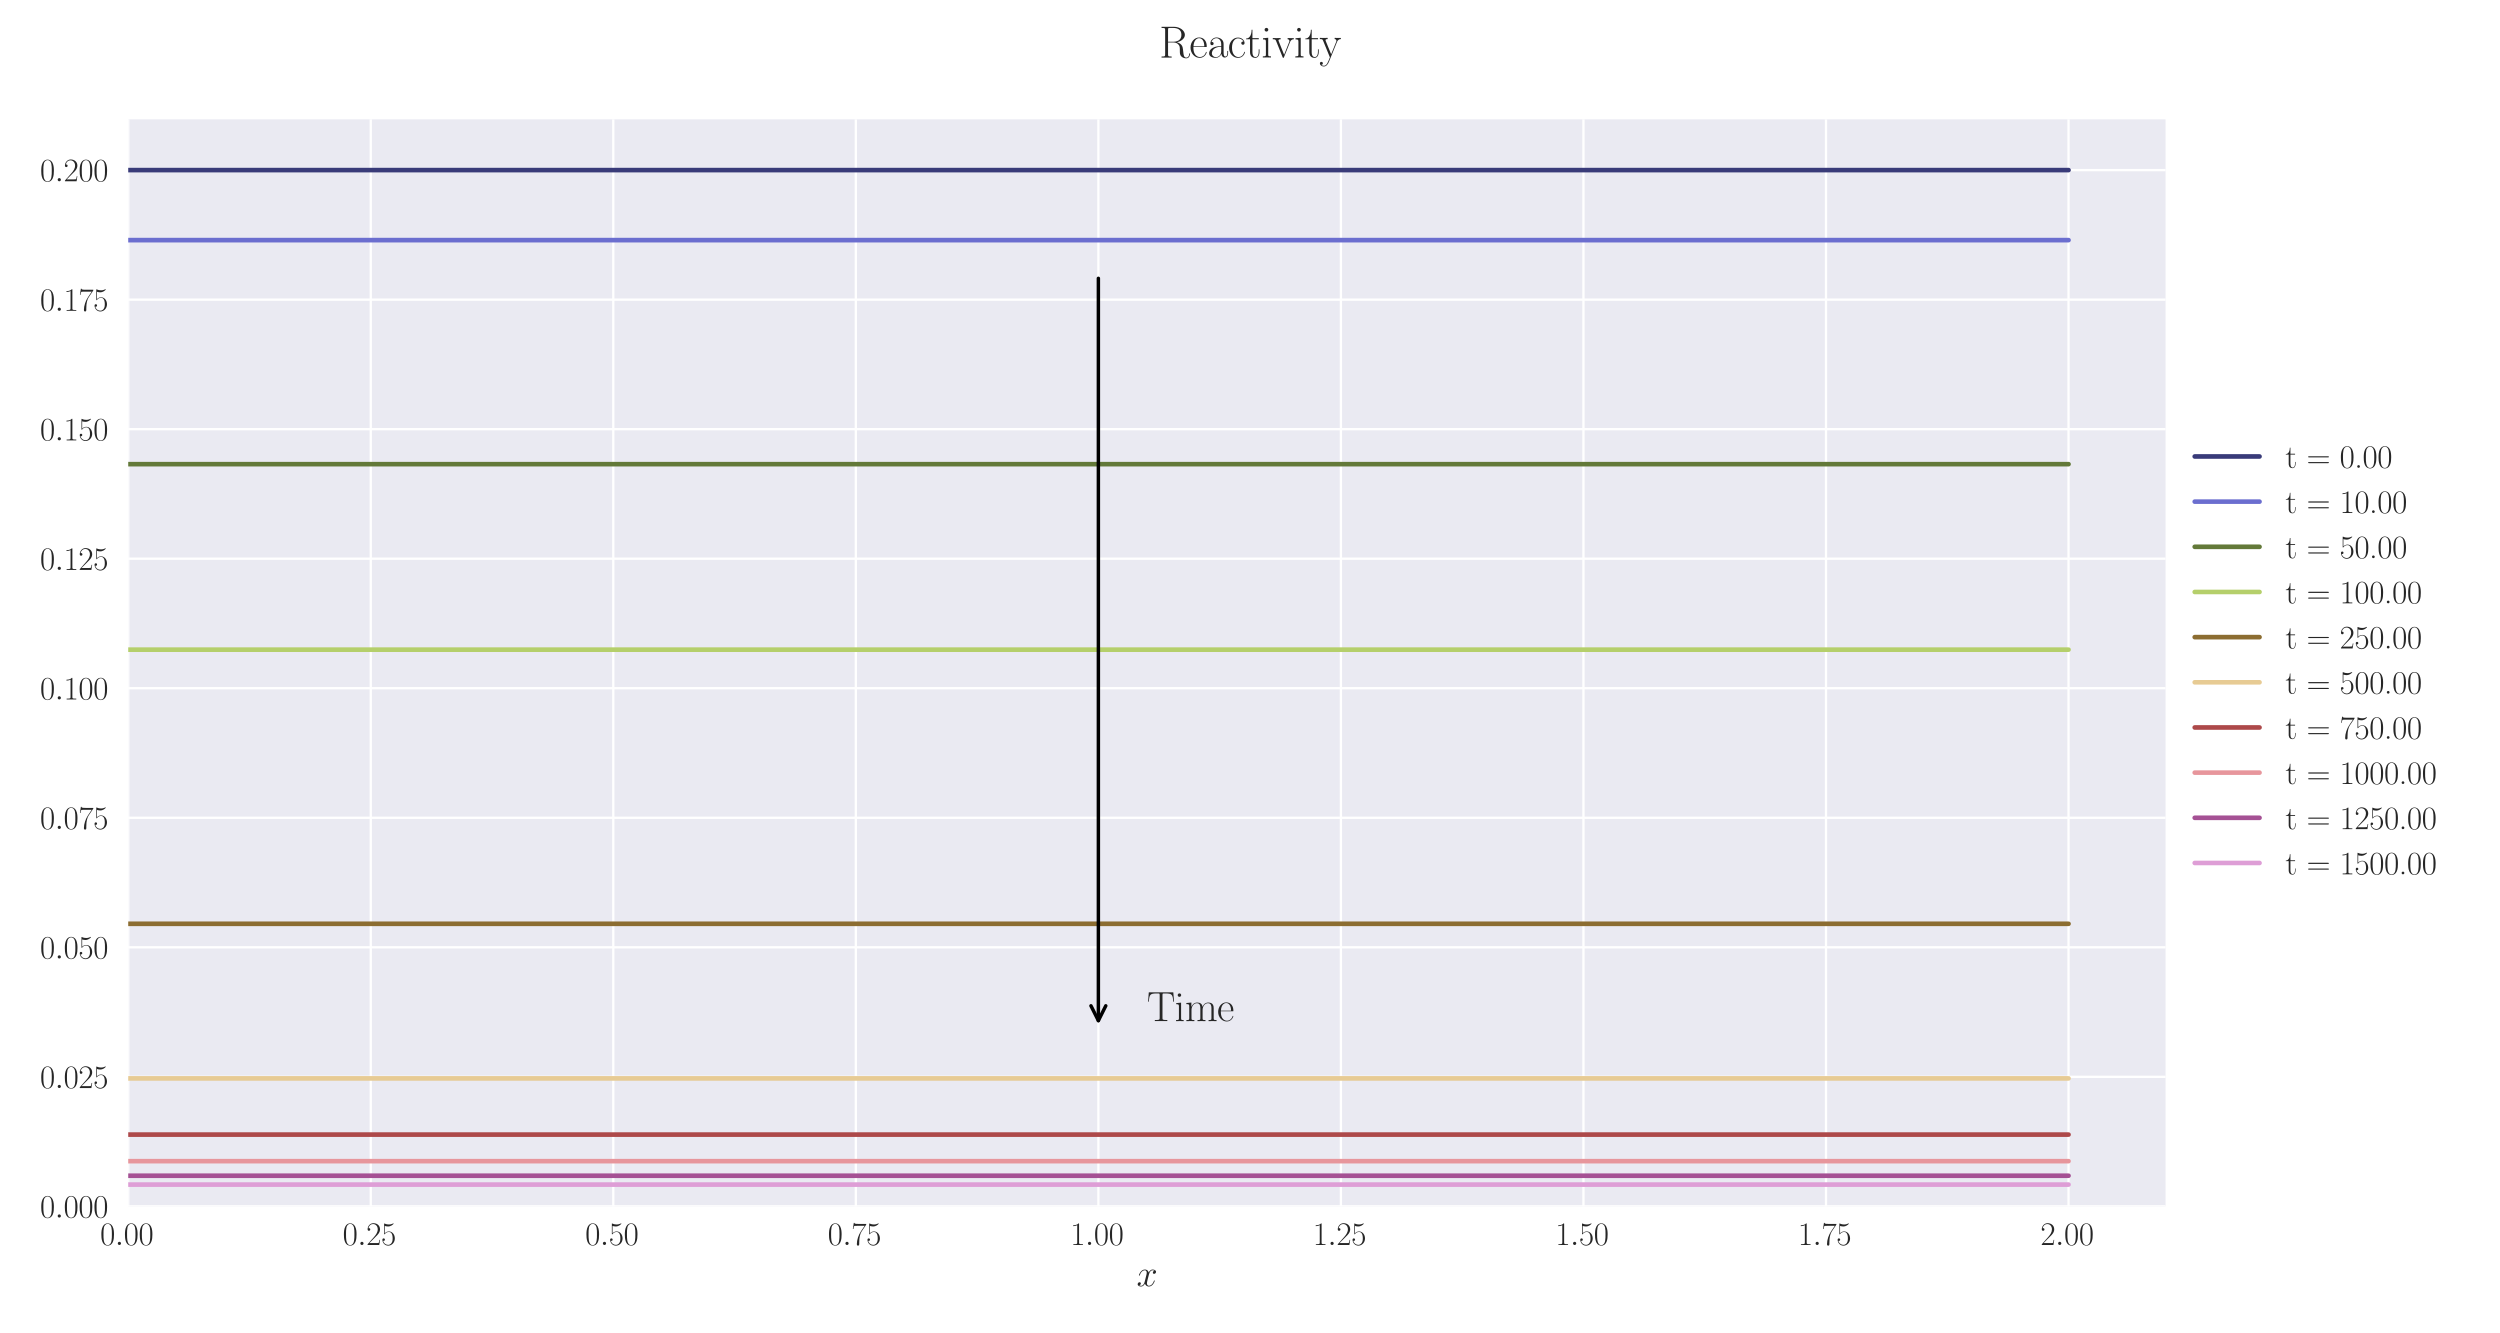 <?xml version="1.0" encoding="utf-8" standalone="no"?>
<!DOCTYPE svg PUBLIC "-//W3C//DTD SVG 1.1//EN"
  "http://www.w3.org/Graphics/SVG/1.1/DTD/svg11.dtd">
<svg xmlns:xlink="http://www.w3.org/1999/xlink" width="1080pt" height="576pt" viewBox="0 0 1080 576" xmlns="http://www.w3.org/2000/svg" version="1.1">
 <defs>
  <style type="text/css">*{stroke-linejoin: round; stroke-linecap: butt}</style>
 </defs>
 <g id="figure_1">
  <g id="patch_1">
   <path d="M 0 576 
L 1080 576 
L 1080 0 
L 0 0 
z
" style="fill: #ffffff"/>
  </g>
  <g id="axes_1">
   <g id="patch_2">
    <path d="M 55.388 521.153 
L 935.518 521.153 
L 935.518 51.564 
L 55.388 51.564 
z
" style="fill: #eaeaf2"/>
   </g>
   <g id="matplotlib.axis_1">
    <g id="xtick_1">
     <g id="line2d_1">
      <path d="M 55.388 521.153 
L 55.388 51.564 
" clip-path="url(#pa7e719f1d9)" style="fill: none; stroke: #ffffff; stroke-linecap: round"/>
     </g>
     <g id="line2d_2"/>
     <g id="text_1">
      <!-- $\mathdefault{0.00}$ -->
      <g style="fill: #262626" transform="translate(43.248 537.839) scale(0.14 -0.14)">
       <defs>
        <path id="CMR17-30" d="M 2688 2025 
C 2688 2416 2682 3080 2413 3591 
C 2176 4039 1798 4198 1466 4198 
C 1158 4198 768 4058 525 3597 
C 269 3118 243 2524 243 2025 
C 243 1661 250 1106 448 619 
C 723 -39 1216 -128 1466 -128 
C 1760 -128 2208 -7 2470 600 
C 2662 1042 2688 1559 2688 2025 
z
M 1466 -26 
C 1056 -26 813 325 723 812 
C 653 1188 653 1738 653 2096 
C 653 2588 653 2997 736 3387 
C 858 3929 1216 4096 1466 4096 
C 1728 4096 2067 3923 2189 3400 
C 2272 3036 2278 2607 2278 2096 
C 2278 1680 2278 1169 2202 792 
C 2067 95 1690 -26 1466 -26 
z
" transform="scale(0.016)"/>
        <path id="CMMI12-3a" d="M 1178 307 
C 1178 492 1024 619 870 619 
C 685 619 557 466 557 313 
C 557 128 710 0 864 0 
C 1050 0 1178 153 1178 307 
z
" transform="scale(0.016)"/>
       </defs>
       <use xlink:href="#CMR17-30" transform="scale(0.996)"/>
       <use xlink:href="#CMMI12-3a" transform="translate(45.69 0) scale(0.996)"/>
       <use xlink:href="#CMR17-30" transform="translate(72.788 0) scale(0.996)"/>
       <use xlink:href="#CMR17-30" transform="translate(118.478 0) scale(0.996)"/>
      </g>
     </g>
    </g>
    <g id="xtick_2">
     <g id="line2d_3">
      <path d="M 160.165 521.153 
L 160.165 51.564 
" clip-path="url(#pa7e719f1d9)" style="fill: none; stroke: #ffffff; stroke-linecap: round"/>
     </g>
     <g id="line2d_4"/>
     <g id="text_2">
      <!-- $\mathdefault{0.25}$ -->
      <g style="fill: #262626" transform="translate(148.025 537.839) scale(0.14 -0.14)">
       <defs>
        <path id="CMR17-32" d="M 2669 989 
L 2554 989 
C 2490 536 2438 459 2413 420 
C 2381 369 1920 369 1830 369 
L 602 369 
C 832 619 1280 1072 1824 1597 
C 2214 1967 2669 2402 2669 3035 
C 2669 3790 2067 4224 1395 4224 
C 691 4224 262 3604 262 3030 
C 262 2780 448 2748 525 2748 
C 589 2748 781 2787 781 3010 
C 781 3207 614 3264 525 3264 
C 486 3264 448 3258 422 3245 
C 544 3790 915 4058 1306 4058 
C 1862 4058 2227 3617 2227 3035 
C 2227 2479 1901 2000 1536 1584 
L 262 146 
L 262 0 
L 2515 0 
L 2669 989 
z
" transform="scale(0.016)"/>
        <path id="CMR17-35" d="M 730 3692 
C 794 3666 1056 3584 1325 3584 
C 1920 3584 2246 3911 2432 4100 
C 2432 4157 2432 4192 2394 4192 
C 2387 4192 2374 4192 2323 4163 
C 2099 4058 1837 3973 1517 3973 
C 1325 3973 1037 3999 723 4139 
C 653 4171 640 4171 634 4171 
C 602 4171 595 4164 595 4037 
L 595 2203 
C 595 2089 595 2057 659 2057 
C 691 2057 704 2070 736 2114 
C 941 2401 1222 2522 1542 2522 
C 1766 2522 2246 2382 2246 1289 
C 2246 1085 2246 715 2054 421 
C 1894 159 1645 25 1370 25 
C 947 25 518 320 403 814 
C 429 807 480 795 506 795 
C 589 795 749 840 749 1038 
C 749 1210 627 1280 506 1280 
C 358 1280 262 1190 262 1011 
C 262 454 704 -128 1382 -128 
C 2042 -128 2669 440 2669 1264 
C 2669 2030 2170 2624 1549 2624 
C 1222 2624 947 2503 730 2274 
L 730 3692 
z
" transform="scale(0.016)"/>
       </defs>
       <use xlink:href="#CMR17-30" transform="scale(0.996)"/>
       <use xlink:href="#CMMI12-3a" transform="translate(45.69 0) scale(0.996)"/>
       <use xlink:href="#CMR17-32" transform="translate(72.788 0) scale(0.996)"/>
       <use xlink:href="#CMR17-35" transform="translate(118.478 0) scale(0.996)"/>
      </g>
     </g>
    </g>
    <g id="xtick_3">
     <g id="line2d_5">
      <path d="M 264.942 521.153 
L 264.942 51.564 
" clip-path="url(#pa7e719f1d9)" style="fill: none; stroke: #ffffff; stroke-linecap: round"/>
     </g>
     <g id="line2d_6"/>
     <g id="text_3">
      <!-- $\mathdefault{0.50}$ -->
      <g style="fill: #262626" transform="translate(252.803 537.839) scale(0.14 -0.14)">
       <use xlink:href="#CMR17-30" transform="scale(0.996)"/>
       <use xlink:href="#CMMI12-3a" transform="translate(45.69 0) scale(0.996)"/>
       <use xlink:href="#CMR17-35" transform="translate(72.788 0) scale(0.996)"/>
       <use xlink:href="#CMR17-30" transform="translate(118.478 0) scale(0.996)"/>
      </g>
     </g>
    </g>
    <g id="xtick_4">
     <g id="line2d_7">
      <path d="M 369.72 521.153 
L 369.72 51.564 
" clip-path="url(#pa7e719f1d9)" style="fill: none; stroke: #ffffff; stroke-linecap: round"/>
     </g>
     <g id="line2d_8"/>
     <g id="text_4">
      <!-- $\mathdefault{0.75}$ -->
      <g style="fill: #262626" transform="translate(357.58 537.839) scale(0.14 -0.14)">
       <defs>
        <path id="CMR17-37" d="M 2886 3941 
L 2886 4081 
L 1382 4081 
C 634 4081 621 4165 595 4288 
L 480 4288 
L 294 3094 
L 410 3094 
C 429 3215 474 3540 550 3661 
C 589 3712 1062 3712 1171 3712 
L 2579 3712 
L 1869 2661 
C 1395 1954 1069 999 1069 165 
C 1069 89 1069 -128 1299 -128 
C 1530 -128 1530 89 1530 171 
L 1530 465 
C 1530 1508 1709 2196 2003 2636 
L 2886 3941 
z
" transform="scale(0.016)"/>
       </defs>
       <use xlink:href="#CMR17-30" transform="scale(0.996)"/>
       <use xlink:href="#CMMI12-3a" transform="translate(45.69 0) scale(0.996)"/>
       <use xlink:href="#CMR17-37" transform="translate(72.788 0) scale(0.996)"/>
       <use xlink:href="#CMR17-35" transform="translate(118.478 0) scale(0.996)"/>
      </g>
     </g>
    </g>
    <g id="xtick_5">
     <g id="line2d_9">
      <path d="M 474.497 521.153 
L 474.497 51.564 
" clip-path="url(#pa7e719f1d9)" style="fill: none; stroke: #ffffff; stroke-linecap: round"/>
     </g>
     <g id="line2d_10"/>
     <g id="text_5">
      <!-- $\mathdefault{1.00}$ -->
      <g style="fill: #262626" transform="translate(462.358 537.839) scale(0.14 -0.14)">
       <defs>
        <path id="CMR17-31" d="M 1702 4058 
C 1702 4192 1696 4192 1606 4192 
C 1357 3916 979 3827 621 3827 
C 602 3827 570 3827 563 3808 
C 557 3795 557 3782 557 3648 
C 755 3648 1088 3686 1344 3839 
L 1344 461 
C 1344 236 1331 160 781 160 
L 589 160 
L 589 0 
C 896 0 1216 0 1523 0 
C 1830 0 2150 0 2458 0 
L 2458 160 
L 2266 160 
C 1715 160 1702 230 1702 458 
L 1702 4058 
z
" transform="scale(0.016)"/>
       </defs>
       <use xlink:href="#CMR17-31" transform="scale(0.996)"/>
       <use xlink:href="#CMMI12-3a" transform="translate(45.69 0) scale(0.996)"/>
       <use xlink:href="#CMR17-30" transform="translate(72.788 0) scale(0.996)"/>
       <use xlink:href="#CMR17-30" transform="translate(118.478 0) scale(0.996)"/>
      </g>
     </g>
    </g>
    <g id="xtick_6">
     <g id="line2d_11">
      <path d="M 579.275 521.153 
L 579.275 51.564 
" clip-path="url(#pa7e719f1d9)" style="fill: none; stroke: #ffffff; stroke-linecap: round"/>
     </g>
     <g id="line2d_12"/>
     <g id="text_6">
      <!-- $\mathdefault{1.25}$ -->
      <g style="fill: #262626" transform="translate(567.135 537.839) scale(0.14 -0.14)">
       <use xlink:href="#CMR17-31" transform="scale(0.996)"/>
       <use xlink:href="#CMMI12-3a" transform="translate(45.69 0) scale(0.996)"/>
       <use xlink:href="#CMR17-32" transform="translate(72.788 0) scale(0.996)"/>
       <use xlink:href="#CMR17-35" transform="translate(118.478 0) scale(0.996)"/>
      </g>
     </g>
    </g>
    <g id="xtick_7">
     <g id="line2d_13">
      <path d="M 684.052 521.153 
L 684.052 51.564 
" clip-path="url(#pa7e719f1d9)" style="fill: none; stroke: #ffffff; stroke-linecap: round"/>
     </g>
     <g id="line2d_14"/>
     <g id="text_7">
      <!-- $\mathdefault{1.50}$ -->
      <g style="fill: #262626" transform="translate(671.912 537.839) scale(0.14 -0.14)">
       <use xlink:href="#CMR17-31" transform="scale(0.996)"/>
       <use xlink:href="#CMMI12-3a" transform="translate(45.69 0) scale(0.996)"/>
       <use xlink:href="#CMR17-35" transform="translate(72.788 0) scale(0.996)"/>
       <use xlink:href="#CMR17-30" transform="translate(118.478 0) scale(0.996)"/>
      </g>
     </g>
    </g>
    <g id="xtick_8">
     <g id="line2d_15">
      <path d="M 788.829 521.153 
L 788.829 51.564 
" clip-path="url(#pa7e719f1d9)" style="fill: none; stroke: #ffffff; stroke-linecap: round"/>
     </g>
     <g id="line2d_16"/>
     <g id="text_8">
      <!-- $\mathdefault{1.75}$ -->
      <g style="fill: #262626" transform="translate(776.69 537.839) scale(0.14 -0.14)">
       <use xlink:href="#CMR17-31" transform="scale(0.996)"/>
       <use xlink:href="#CMMI12-3a" transform="translate(45.69 0) scale(0.996)"/>
       <use xlink:href="#CMR17-37" transform="translate(72.788 0) scale(0.996)"/>
       <use xlink:href="#CMR17-35" transform="translate(118.478 0) scale(0.996)"/>
      </g>
     </g>
    </g>
    <g id="xtick_9">
     <g id="line2d_17">
      <path d="M 893.607 521.153 
L 893.607 51.564 
" clip-path="url(#pa7e719f1d9)" style="fill: none; stroke: #ffffff; stroke-linecap: round"/>
     </g>
     <g id="line2d_18"/>
     <g id="text_9">
      <!-- $\mathdefault{2.00}$ -->
      <g style="fill: #262626" transform="translate(881.467 537.839) scale(0.14 -0.14)">
       <use xlink:href="#CMR17-32" transform="scale(0.996)"/>
       <use xlink:href="#CMMI12-3a" transform="translate(45.69 0) scale(0.996)"/>
       <use xlink:href="#CMR17-30" transform="translate(72.788 0) scale(0.996)"/>
       <use xlink:href="#CMR17-30" transform="translate(118.478 0) scale(0.996)"/>
      </g>
     </g>
    </g>
    <g id="text_10">
     <!-- $x$ -->
     <g style="fill: #262626" transform="translate(491.018 555.621) scale(0.16 -0.16)">
      <defs>
       <path id="CMMI12-78" d="M 3034 2606 
C 2829 2567 2752 2414 2752 2293 
C 2752 2139 2874 2088 2963 2088 
C 3155 2088 3290 2254 3290 2427 
C 3290 2695 2982 2816 2714 2816 
C 2323 2816 2106 2433 2048 2312 
C 1901 2816 1504 2816 1389 2816 
C 736 2816 390 1980 390 1839 
C 390 1814 416 1782 461 1782 
C 512 1782 525 1820 538 1846 
C 755 2555 1184 2689 1370 2689 
C 1658 2689 1715 2420 1715 2267 
C 1715 2127 1677 1980 1600 1673 
L 1382 798 
C 1286 415 1101 64 762 64 
C 730 64 570 64 435 147 
C 666 192 717 383 717 460 
C 717 588 621 664 499 664 
C 346 664 179 530 179 326 
C 179 57 480 -64 755 -64 
C 1062 -64 1280 179 1414 441 
C 1517 64 1837 -64 2074 -64 
C 2726 -64 3072 773 3072 913 
C 3072 945 3046 971 3008 971 
C 2950 971 2944 939 2925 888 
C 2752 326 2381 64 2093 64 
C 1869 64 1747 230 1747 492 
C 1747 632 1773 734 1875 1156 
L 2099 2024 
C 2195 2408 2413 2689 2707 2689 
C 2720 2689 2899 2689 3034 2606 
z
" transform="scale(0.016)"/>
      </defs>
      <use xlink:href="#CMMI12-78" transform="scale(0.996)"/>
     </g>
    </g>
   </g>
   <g id="matplotlib.axis_2">
    <g id="ytick_1">
     <g id="line2d_19">
      <path d="M 55.388 521.153 
L 935.518 521.153 
" clip-path="url(#pa7e719f1d9)" style="fill: none; stroke: #ffffff; stroke-linecap: round"/>
     </g>
     <g id="line2d_20"/>
     <g id="text_11">
      <!-- $\mathdefault{0.000}$ -->
      <g style="fill: #262626" transform="translate(17.28 525.996) scale(0.14 -0.14)">
       <use xlink:href="#CMR17-30" transform="scale(0.996)"/>
       <use xlink:href="#CMMI12-3a" transform="translate(45.69 0) scale(0.996)"/>
       <use xlink:href="#CMR17-30" transform="translate(72.788 0) scale(0.996)"/>
       <use xlink:href="#CMR17-30" transform="translate(118.478 0) scale(0.996)"/>
       <use xlink:href="#CMR17-30" transform="translate(164.169 0) scale(0.996)"/>
      </g>
     </g>
    </g>
    <g id="ytick_2">
     <g id="line2d_21">
      <path d="M 55.388 465.194 
L 935.518 465.194 
" clip-path="url(#pa7e719f1d9)" style="fill: none; stroke: #ffffff; stroke-linecap: round"/>
     </g>
     <g id="line2d_22"/>
     <g id="text_12">
      <!-- $\mathdefault{0.025}$ -->
      <g style="fill: #262626" transform="translate(17.28 470.037) scale(0.14 -0.14)">
       <use xlink:href="#CMR17-30" transform="scale(0.996)"/>
       <use xlink:href="#CMMI12-3a" transform="translate(45.69 0) scale(0.996)"/>
       <use xlink:href="#CMR17-30" transform="translate(72.788 0) scale(0.996)"/>
       <use xlink:href="#CMR17-32" transform="translate(118.478 0) scale(0.996)"/>
       <use xlink:href="#CMR17-35" transform="translate(164.169 0) scale(0.996)"/>
      </g>
     </g>
    </g>
    <g id="ytick_3">
     <g id="line2d_23">
      <path d="M 55.388 409.234 
L 935.518 409.234 
" clip-path="url(#pa7e719f1d9)" style="fill: none; stroke: #ffffff; stroke-linecap: round"/>
     </g>
     <g id="line2d_24"/>
     <g id="text_13">
      <!-- $\mathdefault{0.050}$ -->
      <g style="fill: #262626" transform="translate(17.28 414.077) scale(0.14 -0.14)">
       <use xlink:href="#CMR17-30" transform="scale(0.996)"/>
       <use xlink:href="#CMMI12-3a" transform="translate(45.69 0) scale(0.996)"/>
       <use xlink:href="#CMR17-30" transform="translate(72.788 0) scale(0.996)"/>
       <use xlink:href="#CMR17-35" transform="translate(118.478 0) scale(0.996)"/>
       <use xlink:href="#CMR17-30" transform="translate(164.169 0) scale(0.996)"/>
      </g>
     </g>
    </g>
    <g id="ytick_4">
     <g id="line2d_25">
      <path d="M 55.388 353.275 
L 935.518 353.275 
" clip-path="url(#pa7e719f1d9)" style="fill: none; stroke: #ffffff; stroke-linecap: round"/>
     </g>
     <g id="line2d_26"/>
     <g id="text_14">
      <!-- $\mathdefault{0.075}$ -->
      <g style="fill: #262626" transform="translate(17.28 358.118) scale(0.14 -0.14)">
       <use xlink:href="#CMR17-30" transform="scale(0.996)"/>
       <use xlink:href="#CMMI12-3a" transform="translate(45.69 0) scale(0.996)"/>
       <use xlink:href="#CMR17-30" transform="translate(72.788 0) scale(0.996)"/>
       <use xlink:href="#CMR17-37" transform="translate(118.478 0) scale(0.996)"/>
       <use xlink:href="#CMR17-35" transform="translate(164.169 0) scale(0.996)"/>
      </g>
     </g>
    </g>
    <g id="ytick_5">
     <g id="line2d_27">
      <path d="M 55.388 297.315 
L 935.518 297.315 
" clip-path="url(#pa7e719f1d9)" style="fill: none; stroke: #ffffff; stroke-linecap: round"/>
     </g>
     <g id="line2d_28"/>
     <g id="text_15">
      <!-- $\mathdefault{0.100}$ -->
      <g style="fill: #262626" transform="translate(17.28 302.158) scale(0.14 -0.14)">
       <use xlink:href="#CMR17-30" transform="scale(0.996)"/>
       <use xlink:href="#CMMI12-3a" transform="translate(45.69 0) scale(0.996)"/>
       <use xlink:href="#CMR17-31" transform="translate(72.788 0) scale(0.996)"/>
       <use xlink:href="#CMR17-30" transform="translate(118.478 0) scale(0.996)"/>
       <use xlink:href="#CMR17-30" transform="translate(164.169 0) scale(0.996)"/>
      </g>
     </g>
    </g>
    <g id="ytick_6">
     <g id="line2d_29">
      <path d="M 55.388 241.356 
L 935.518 241.356 
" clip-path="url(#pa7e719f1d9)" style="fill: none; stroke: #ffffff; stroke-linecap: round"/>
     </g>
     <g id="line2d_30"/>
     <g id="text_16">
      <!-- $\mathdefault{0.125}$ -->
      <g style="fill: #262626" transform="translate(17.28 246.199) scale(0.14 -0.14)">
       <use xlink:href="#CMR17-30" transform="scale(0.996)"/>
       <use xlink:href="#CMMI12-3a" transform="translate(45.69 0) scale(0.996)"/>
       <use xlink:href="#CMR17-31" transform="translate(72.788 0) scale(0.996)"/>
       <use xlink:href="#CMR17-32" transform="translate(118.478 0) scale(0.996)"/>
       <use xlink:href="#CMR17-35" transform="translate(164.169 0) scale(0.996)"/>
      </g>
     </g>
    </g>
    <g id="ytick_7">
     <g id="line2d_31">
      <path d="M 55.388 185.396 
L 935.518 185.396 
" clip-path="url(#pa7e719f1d9)" style="fill: none; stroke: #ffffff; stroke-linecap: round"/>
     </g>
     <g id="line2d_32"/>
     <g id="text_17">
      <!-- $\mathdefault{0.150}$ -->
      <g style="fill: #262626" transform="translate(17.28 190.239) scale(0.14 -0.14)">
       <use xlink:href="#CMR17-30" transform="scale(0.996)"/>
       <use xlink:href="#CMMI12-3a" transform="translate(45.69 0) scale(0.996)"/>
       <use xlink:href="#CMR17-31" transform="translate(72.788 0) scale(0.996)"/>
       <use xlink:href="#CMR17-35" transform="translate(118.478 0) scale(0.996)"/>
       <use xlink:href="#CMR17-30" transform="translate(164.169 0) scale(0.996)"/>
      </g>
     </g>
    </g>
    <g id="ytick_8">
     <g id="line2d_33">
      <path d="M 55.388 129.437 
L 935.518 129.437 
" clip-path="url(#pa7e719f1d9)" style="fill: none; stroke: #ffffff; stroke-linecap: round"/>
     </g>
     <g id="line2d_34"/>
     <g id="text_18">
      <!-- $\mathdefault{0.175}$ -->
      <g style="fill: #262626" transform="translate(17.28 134.28) scale(0.14 -0.14)">
       <use xlink:href="#CMR17-30" transform="scale(0.996)"/>
       <use xlink:href="#CMMI12-3a" transform="translate(45.69 0) scale(0.996)"/>
       <use xlink:href="#CMR17-31" transform="translate(72.788 0) scale(0.996)"/>
       <use xlink:href="#CMR17-37" transform="translate(118.478 0) scale(0.996)"/>
       <use xlink:href="#CMR17-35" transform="translate(164.169 0) scale(0.996)"/>
      </g>
     </g>
    </g>
    <g id="ytick_9">
     <g id="line2d_35">
      <path d="M 55.388 73.477 
L 935.518 73.477 
" clip-path="url(#pa7e719f1d9)" style="fill: none; stroke: #ffffff; stroke-linecap: round"/>
     </g>
     <g id="line2d_36"/>
     <g id="text_19">
      <!-- $\mathdefault{0.200}$ -->
      <g style="fill: #262626" transform="translate(17.28 78.32) scale(0.14 -0.14)">
       <use xlink:href="#CMR17-30" transform="scale(0.996)"/>
       <use xlink:href="#CMMI12-3a" transform="translate(45.69 0) scale(0.996)"/>
       <use xlink:href="#CMR17-32" transform="translate(72.788 0) scale(0.996)"/>
       <use xlink:href="#CMR17-30" transform="translate(118.478 0) scale(0.996)"/>
       <use xlink:href="#CMR17-30" transform="translate(164.169 0) scale(0.996)"/>
      </g>
     </g>
    </g>
   </g>
   <g id="line2d_37">
    <path d="M 55.388 73.477 
L 63.77 73.477 
L 72.152 73.477 
L 80.534 73.477 
L 88.916 73.477 
L 97.299 73.477 
L 105.681 73.477 
L 114.063 73.477 
L 122.445 73.477 
L 130.827 73.477 
L 139.209 73.477 
L 147.592 73.477 
L 155.974 73.477 
L 164.356 73.477 
L 172.738 73.477 
L 181.12 73.477 
L 189.503 73.477 
L 197.885 73.477 
L 206.267 73.477 
L 214.649 73.477 
L 223.031 73.477 
L 231.414 73.477 
L 239.796 73.477 
L 248.178 73.477 
L 256.56 73.477 
L 264.942 73.477 
L 273.325 73.477 
L 281.707 73.477 
L 290.089 73.477 
L 298.471 73.477 
L 306.853 73.477 
L 315.235 73.477 
L 323.618 73.477 
L 332 73.477 
L 340.382 73.477 
L 348.764 73.477 
L 357.146 73.477 
L 365.529 73.477 
L 373.911 73.477 
L 382.293 73.477 
L 390.675 73.477 
L 399.057 73.477 
L 407.44 73.477 
L 415.822 73.477 
L 424.204 73.477 
L 432.586 73.477 
L 440.968 73.477 
L 449.351 73.477 
L 457.733 73.477 
L 466.115 73.477 
L 474.497 73.477 
L 482.879 73.477 
L 491.262 73.477 
L 499.644 73.477 
L 508.026 73.477 
L 516.408 73.477 
L 524.79 73.477 
L 533.172 73.477 
L 541.555 73.477 
L 549.937 73.477 
L 558.319 73.477 
L 566.701 73.477 
L 575.083 73.477 
L 583.466 73.477 
L 591.848 73.477 
L 600.23 73.477 
L 608.612 73.477 
L 616.994 73.477 
L 625.377 73.477 
L 633.759 73.477 
L 642.141 73.477 
L 650.523 73.477 
L 658.905 73.477 
L 667.288 73.477 
L 675.67 73.477 
L 684.052 73.477 
L 692.434 73.477 
L 700.816 73.477 
L 709.198 73.477 
L 717.581 73.477 
L 725.963 73.477 
L 734.345 73.477 
L 742.727 73.477 
L 751.109 73.477 
L 759.492 73.477 
L 767.874 73.477 
L 776.256 73.477 
L 784.638 73.477 
L 793.02 73.477 
L 801.403 73.477 
L 809.785 73.477 
L 818.167 73.477 
L 826.549 73.477 
L 834.931 73.477 
L 843.314 73.477 
L 851.696 73.477 
L 860.078 73.477 
L 868.46 73.477 
L 876.842 73.477 
L 885.225 73.477 
L 893.607 73.477 
" clip-path="url(#pa7e719f1d9)" style="fill: none; stroke: #393b79; stroke-width: 2; stroke-linecap: round"/>
   </g>
   <g id="line2d_38">
    <path d="M 55.388 103.731 
L 63.77 103.731 
L 72.152 103.731 
L 80.534 103.731 
L 88.916 103.731 
L 97.299 103.731 
L 105.681 103.731 
L 114.063 103.731 
L 122.445 103.731 
L 130.827 103.731 
L 139.209 103.731 
L 147.592 103.731 
L 155.974 103.731 
L 164.356 103.731 
L 172.738 103.731 
L 181.12 103.731 
L 189.503 103.731 
L 197.885 103.731 
L 206.267 103.731 
L 214.649 103.731 
L 223.031 103.731 
L 231.414 103.731 
L 239.796 103.731 
L 248.178 103.731 
L 256.56 103.731 
L 264.942 103.731 
L 273.325 103.731 
L 281.707 103.731 
L 290.089 103.731 
L 298.471 103.731 
L 306.853 103.731 
L 315.235 103.731 
L 323.618 103.731 
L 332 103.731 
L 340.382 103.731 
L 348.764 103.731 
L 357.146 103.731 
L 365.529 103.731 
L 373.911 103.731 
L 382.293 103.731 
L 390.675 103.731 
L 399.057 103.731 
L 407.44 103.731 
L 415.822 103.731 
L 424.204 103.731 
L 432.586 103.731 
L 440.968 103.731 
L 449.351 103.731 
L 457.733 103.731 
L 466.115 103.731 
L 474.497 103.731 
L 482.879 103.731 
L 491.262 103.731 
L 499.644 103.731 
L 508.026 103.731 
L 516.408 103.731 
L 524.79 103.731 
L 533.172 103.731 
L 541.555 103.731 
L 549.937 103.731 
L 558.319 103.731 
L 566.701 103.731 
L 575.083 103.731 
L 583.466 103.731 
L 591.848 103.731 
L 600.23 103.731 
L 608.612 103.731 
L 616.994 103.731 
L 625.377 103.731 
L 633.759 103.731 
L 642.141 103.731 
L 650.523 103.731 
L 658.905 103.731 
L 667.288 103.731 
L 675.67 103.731 
L 684.052 103.731 
L 692.434 103.731 
L 700.816 103.731 
L 709.198 103.731 
L 717.581 103.731 
L 725.963 103.731 
L 734.345 103.731 
L 742.727 103.731 
L 751.109 103.731 
L 759.492 103.731 
L 767.874 103.731 
L 776.256 103.731 
L 784.638 103.731 
L 793.02 103.731 
L 801.403 103.731 
L 809.785 103.731 
L 818.167 103.731 
L 826.549 103.731 
L 834.931 103.731 
L 843.314 103.731 
L 851.696 103.731 
L 860.078 103.731 
L 868.46 103.731 
L 876.842 103.731 
L 885.225 103.731 
L 893.607 103.731 
" clip-path="url(#pa7e719f1d9)" style="fill: none; stroke: #6b6ecf; stroke-width: 2; stroke-linecap: round"/>
   </g>
   <g id="line2d_39">
    <path d="M 55.388 200.515 
L 63.77 200.515 
L 72.152 200.515 
L 80.534 200.515 
L 88.916 200.515 
L 97.299 200.515 
L 105.681 200.515 
L 114.063 200.515 
L 122.445 200.515 
L 130.827 200.515 
L 139.209 200.515 
L 147.592 200.515 
L 155.974 200.515 
L 164.356 200.515 
L 172.738 200.515 
L 181.12 200.515 
L 189.503 200.515 
L 197.885 200.515 
L 206.267 200.515 
L 214.649 200.515 
L 223.031 200.515 
L 231.414 200.515 
L 239.796 200.515 
L 248.178 200.515 
L 256.56 200.515 
L 264.942 200.515 
L 273.325 200.515 
L 281.707 200.515 
L 290.089 200.515 
L 298.471 200.515 
L 306.853 200.515 
L 315.235 200.515 
L 323.618 200.515 
L 332 200.515 
L 340.382 200.515 
L 348.764 200.515 
L 357.146 200.515 
L 365.529 200.515 
L 373.911 200.515 
L 382.293 200.515 
L 390.675 200.515 
L 399.057 200.515 
L 407.44 200.515 
L 415.822 200.515 
L 424.204 200.515 
L 432.586 200.515 
L 440.968 200.515 
L 449.351 200.515 
L 457.733 200.515 
L 466.115 200.515 
L 474.497 200.515 
L 482.879 200.515 
L 491.262 200.515 
L 499.644 200.515 
L 508.026 200.515 
L 516.408 200.515 
L 524.79 200.515 
L 533.172 200.515 
L 541.555 200.515 
L 549.937 200.515 
L 558.319 200.515 
L 566.701 200.515 
L 575.083 200.515 
L 583.466 200.515 
L 591.848 200.515 
L 600.23 200.515 
L 608.612 200.515 
L 616.994 200.515 
L 625.377 200.515 
L 633.759 200.515 
L 642.141 200.515 
L 650.523 200.515 
L 658.905 200.515 
L 667.288 200.515 
L 675.67 200.515 
L 684.052 200.515 
L 692.434 200.515 
L 700.816 200.515 
L 709.198 200.515 
L 717.581 200.515 
L 725.963 200.515 
L 734.345 200.515 
L 742.727 200.515 
L 751.109 200.515 
L 759.492 200.515 
L 767.874 200.515 
L 776.256 200.515 
L 784.638 200.515 
L 793.02 200.515 
L 801.403 200.515 
L 809.785 200.515 
L 818.167 200.515 
L 826.549 200.515 
L 834.931 200.515 
L 843.314 200.515 
L 851.696 200.515 
L 860.078 200.515 
L 868.46 200.515 
L 876.842 200.515 
L 885.225 200.515 
L 893.607 200.515 
" clip-path="url(#pa7e719f1d9)" style="fill: none; stroke: #637939; stroke-width: 2; stroke-linecap: round"/>
   </g>
   <g id="line2d_40">
    <path d="M 55.388 280.655 
L 63.77 280.655 
L 72.152 280.655 
L 80.534 280.655 
L 88.916 280.655 
L 97.299 280.655 
L 105.681 280.655 
L 114.063 280.655 
L 122.445 280.655 
L 130.827 280.655 
L 139.209 280.655 
L 147.592 280.655 
L 155.974 280.655 
L 164.356 280.655 
L 172.738 280.655 
L 181.12 280.655 
L 189.503 280.655 
L 197.885 280.655 
L 206.267 280.655 
L 214.649 280.655 
L 223.031 280.655 
L 231.414 280.655 
L 239.796 280.655 
L 248.178 280.655 
L 256.56 280.655 
L 264.942 280.655 
L 273.325 280.655 
L 281.707 280.655 
L 290.089 280.655 
L 298.471 280.655 
L 306.853 280.655 
L 315.235 280.655 
L 323.618 280.655 
L 332 280.655 
L 340.382 280.655 
L 348.764 280.655 
L 357.146 280.655 
L 365.529 280.655 
L 373.911 280.655 
L 382.293 280.655 
L 390.675 280.655 
L 399.057 280.655 
L 407.44 280.655 
L 415.822 280.655 
L 424.204 280.655 
L 432.586 280.655 
L 440.968 280.655 
L 449.351 280.655 
L 457.733 280.655 
L 466.115 280.655 
L 474.497 280.655 
L 482.879 280.655 
L 491.262 280.655 
L 499.644 280.655 
L 508.026 280.655 
L 516.408 280.655 
L 524.79 280.655 
L 533.172 280.655 
L 541.555 280.655 
L 549.937 280.655 
L 558.319 280.655 
L 566.701 280.655 
L 575.083 280.655 
L 583.466 280.655 
L 591.848 280.655 
L 600.23 280.655 
L 608.612 280.655 
L 616.994 280.655 
L 625.377 280.655 
L 633.759 280.655 
L 642.141 280.655 
L 650.523 280.655 
L 658.905 280.655 
L 667.288 280.655 
L 675.67 280.655 
L 684.052 280.655 
L 692.434 280.655 
L 700.816 280.655 
L 709.198 280.655 
L 717.581 280.655 
L 725.963 280.655 
L 734.345 280.655 
L 742.727 280.655 
L 751.109 280.655 
L 759.492 280.655 
L 767.874 280.655 
L 776.256 280.655 
L 784.638 280.655 
L 793.02 280.655 
L 801.403 280.655 
L 809.785 280.655 
L 818.167 280.655 
L 826.549 280.655 
L 834.931 280.655 
L 843.314 280.655 
L 851.696 280.655 
L 860.078 280.655 
L 868.46 280.655 
L 876.842 280.655 
L 885.225 280.655 
L 893.607 280.655 
" clip-path="url(#pa7e719f1d9)" style="fill: none; stroke: #b5cf6b; stroke-width: 2; stroke-linecap: round"/>
   </g>
   <g id="line2d_41">
    <path d="M 55.388 399.08 
L 63.77 399.08 
L 72.152 399.08 
L 80.534 399.08 
L 88.916 399.08 
L 97.299 399.08 
L 105.681 399.08 
L 114.063 399.08 
L 122.445 399.08 
L 130.827 399.08 
L 139.209 399.08 
L 147.592 399.08 
L 155.974 399.08 
L 164.356 399.08 
L 172.738 399.08 
L 181.12 399.08 
L 189.503 399.08 
L 197.885 399.08 
L 206.267 399.08 
L 214.649 399.08 
L 223.031 399.08 
L 231.414 399.08 
L 239.796 399.08 
L 248.178 399.08 
L 256.56 399.08 
L 264.942 399.08 
L 273.325 399.08 
L 281.707 399.08 
L 290.089 399.08 
L 298.471 399.08 
L 306.853 399.08 
L 315.235 399.08 
L 323.618 399.08 
L 332 399.08 
L 340.382 399.08 
L 348.764 399.08 
L 357.146 399.08 
L 365.529 399.08 
L 373.911 399.08 
L 382.293 399.08 
L 390.675 399.08 
L 399.057 399.08 
L 407.44 399.08 
L 415.822 399.08 
L 424.204 399.08 
L 432.586 399.08 
L 440.968 399.08 
L 449.351 399.08 
L 457.733 399.08 
L 466.115 399.08 
L 474.497 399.08 
L 482.879 399.08 
L 491.262 399.08 
L 499.644 399.08 
L 508.026 399.08 
L 516.408 399.08 
L 524.79 399.08 
L 533.172 399.08 
L 541.555 399.08 
L 549.937 399.08 
L 558.319 399.08 
L 566.701 399.08 
L 575.083 399.08 
L 583.466 399.08 
L 591.848 399.08 
L 600.23 399.08 
L 608.612 399.08 
L 616.994 399.08 
L 625.377 399.08 
L 633.759 399.08 
L 642.141 399.08 
L 650.523 399.08 
L 658.905 399.08 
L 667.288 399.08 
L 675.67 399.08 
L 684.052 399.08 
L 692.434 399.08 
L 700.816 399.08 
L 709.198 399.08 
L 717.581 399.08 
L 725.963 399.08 
L 734.345 399.08 
L 742.727 399.08 
L 751.109 399.08 
L 759.492 399.08 
L 767.874 399.08 
L 776.256 399.08 
L 784.638 399.08 
L 793.02 399.08 
L 801.403 399.08 
L 809.785 399.08 
L 818.167 399.08 
L 826.549 399.08 
L 834.931 399.08 
L 843.314 399.08 
L 851.696 399.08 
L 860.078 399.08 
L 868.46 399.08 
L 876.842 399.08 
L 885.225 399.08 
L 893.607 399.08 
" clip-path="url(#pa7e719f1d9)" style="fill: none; stroke: #8c6d31; stroke-width: 2; stroke-linecap: round"/>
   </g>
   <g id="line2d_42">
    <path d="M 55.388 465.867 
L 63.77 465.867 
L 72.152 465.867 
L 80.534 465.867 
L 88.916 465.867 
L 97.299 465.867 
L 105.681 465.867 
L 114.063 465.867 
L 122.445 465.867 
L 130.827 465.867 
L 139.209 465.867 
L 147.592 465.867 
L 155.974 465.867 
L 164.356 465.867 
L 172.738 465.867 
L 181.12 465.867 
L 189.503 465.867 
L 197.885 465.867 
L 206.267 465.867 
L 214.649 465.867 
L 223.031 465.867 
L 231.414 465.867 
L 239.796 465.867 
L 248.178 465.867 
L 256.56 465.867 
L 264.942 465.867 
L 273.325 465.867 
L 281.707 465.867 
L 290.089 465.867 
L 298.471 465.867 
L 306.853 465.867 
L 315.235 465.867 
L 323.618 465.867 
L 332 465.867 
L 340.382 465.867 
L 348.764 465.867 
L 357.146 465.867 
L 365.529 465.867 
L 373.911 465.867 
L 382.293 465.867 
L 390.675 465.867 
L 399.057 465.867 
L 407.44 465.867 
L 415.822 465.867 
L 424.204 465.867 
L 432.586 465.867 
L 440.968 465.867 
L 449.351 465.867 
L 457.733 465.867 
L 466.115 465.867 
L 474.497 465.867 
L 482.879 465.867 
L 491.262 465.867 
L 499.644 465.867 
L 508.026 465.867 
L 516.408 465.867 
L 524.79 465.867 
L 533.172 465.867 
L 541.555 465.867 
L 549.937 465.867 
L 558.319 465.867 
L 566.701 465.867 
L 575.083 465.867 
L 583.466 465.867 
L 591.848 465.867 
L 600.23 465.867 
L 608.612 465.867 
L 616.994 465.867 
L 625.377 465.867 
L 633.759 465.867 
L 642.141 465.867 
L 650.523 465.867 
L 658.905 465.867 
L 667.288 465.867 
L 675.67 465.867 
L 684.052 465.867 
L 692.434 465.867 
L 700.816 465.867 
L 709.198 465.867 
L 717.581 465.867 
L 725.963 465.867 
L 734.345 465.867 
L 742.727 465.867 
L 751.109 465.867 
L 759.492 465.867 
L 767.874 465.867 
L 776.256 465.867 
L 784.638 465.867 
L 793.02 465.867 
L 801.403 465.867 
L 809.785 465.867 
L 818.167 465.867 
L 826.549 465.867 
L 834.931 465.867 
L 843.314 465.867 
L 851.696 465.867 
L 860.078 465.867 
L 868.46 465.867 
L 876.842 465.867 
L 885.225 465.867 
L 893.607 465.867 
" clip-path="url(#pa7e719f1d9)" style="fill: none; stroke: #e7cb94; stroke-width: 2; stroke-linecap: round"/>
   </g>
   <g id="line2d_43">
    <path d="M 55.388 490.15 
L 63.77 490.15 
L 72.152 490.15 
L 80.534 490.15 
L 88.916 490.15 
L 97.299 490.15 
L 105.681 490.15 
L 114.063 490.15 
L 122.445 490.15 
L 130.827 490.15 
L 139.209 490.15 
L 147.592 490.15 
L 155.974 490.15 
L 164.356 490.15 
L 172.738 490.15 
L 181.12 490.15 
L 189.503 490.15 
L 197.885 490.15 
L 206.267 490.15 
L 214.649 490.15 
L 223.031 490.15 
L 231.414 490.15 
L 239.796 490.15 
L 248.178 490.15 
L 256.56 490.15 
L 264.942 490.15 
L 273.325 490.15 
L 281.707 490.15 
L 290.089 490.15 
L 298.471 490.15 
L 306.853 490.15 
L 315.235 490.15 
L 323.618 490.15 
L 332 490.15 
L 340.382 490.15 
L 348.764 490.15 
L 357.146 490.15 
L 365.529 490.15 
L 373.911 490.15 
L 382.293 490.15 
L 390.675 490.15 
L 399.057 490.15 
L 407.44 490.15 
L 415.822 490.15 
L 424.204 490.15 
L 432.586 490.15 
L 440.968 490.15 
L 449.351 490.15 
L 457.733 490.15 
L 466.115 490.15 
L 474.497 490.15 
L 482.879 490.15 
L 491.262 490.15 
L 499.644 490.15 
L 508.026 490.15 
L 516.408 490.15 
L 524.79 490.15 
L 533.172 490.15 
L 541.555 490.15 
L 549.937 490.15 
L 558.319 490.15 
L 566.701 490.15 
L 575.083 490.15 
L 583.466 490.15 
L 591.848 490.15 
L 600.23 490.15 
L 608.612 490.15 
L 616.994 490.15 
L 625.377 490.15 
L 633.759 490.15 
L 642.141 490.15 
L 650.523 490.15 
L 658.905 490.15 
L 667.288 490.15 
L 675.67 490.15 
L 684.052 490.15 
L 692.434 490.15 
L 700.816 490.15 
L 709.198 490.15 
L 717.581 490.15 
L 725.963 490.15 
L 734.345 490.15 
L 742.727 490.15 
L 751.109 490.15 
L 759.492 490.15 
L 767.874 490.15 
L 776.256 490.15 
L 784.638 490.15 
L 793.02 490.15 
L 801.403 490.15 
L 809.785 490.15 
L 818.167 490.15 
L 826.549 490.15 
L 834.931 490.15 
L 843.314 490.15 
L 851.696 490.15 
L 860.078 490.15 
L 868.46 490.15 
L 876.842 490.15 
L 885.225 490.15 
L 893.607 490.15 
" clip-path="url(#pa7e719f1d9)" style="fill: none; stroke: #ad494a; stroke-width: 2; stroke-linecap: round"/>
   </g>
   <g id="line2d_44">
    <path d="M 55.388 501.618 
L 63.77 501.618 
L 72.152 501.618 
L 80.534 501.618 
L 88.916 501.618 
L 97.299 501.618 
L 105.681 501.618 
L 114.063 501.618 
L 122.445 501.618 
L 130.827 501.618 
L 139.209 501.618 
L 147.592 501.618 
L 155.974 501.618 
L 164.356 501.618 
L 172.738 501.618 
L 181.12 501.618 
L 189.503 501.618 
L 197.885 501.618 
L 206.267 501.618 
L 214.649 501.618 
L 223.031 501.618 
L 231.414 501.618 
L 239.796 501.618 
L 248.178 501.618 
L 256.56 501.618 
L 264.942 501.618 
L 273.325 501.618 
L 281.707 501.618 
L 290.089 501.618 
L 298.471 501.618 
L 306.853 501.618 
L 315.235 501.618 
L 323.618 501.618 
L 332 501.618 
L 340.382 501.618 
L 348.764 501.618 
L 357.146 501.618 
L 365.529 501.618 
L 373.911 501.618 
L 382.293 501.618 
L 390.675 501.618 
L 399.057 501.618 
L 407.44 501.618 
L 415.822 501.618 
L 424.204 501.618 
L 432.586 501.618 
L 440.968 501.618 
L 449.351 501.618 
L 457.733 501.618 
L 466.115 501.618 
L 474.497 501.618 
L 482.879 501.618 
L 491.262 501.618 
L 499.644 501.618 
L 508.026 501.618 
L 516.408 501.618 
L 524.79 501.618 
L 533.172 501.618 
L 541.555 501.618 
L 549.937 501.618 
L 558.319 501.618 
L 566.701 501.618 
L 575.083 501.618 
L 583.466 501.618 
L 591.848 501.618 
L 600.23 501.618 
L 608.612 501.618 
L 616.994 501.618 
L 625.377 501.618 
L 633.759 501.618 
L 642.141 501.618 
L 650.523 501.618 
L 658.905 501.618 
L 667.288 501.618 
L 675.67 501.618 
L 684.052 501.618 
L 692.434 501.618 
L 700.816 501.618 
L 709.198 501.618 
L 717.581 501.618 
L 725.963 501.618 
L 734.345 501.618 
L 742.727 501.618 
L 751.109 501.618 
L 759.492 501.618 
L 767.874 501.618 
L 776.256 501.618 
L 784.638 501.618 
L 793.02 501.618 
L 801.403 501.618 
L 809.785 501.618 
L 818.167 501.618 
L 826.549 501.618 
L 834.931 501.618 
L 843.314 501.618 
L 851.696 501.618 
L 860.078 501.618 
L 868.46 501.618 
L 876.842 501.618 
L 885.225 501.618 
L 893.607 501.618 
" clip-path="url(#pa7e719f1d9)" style="fill: none; stroke: #e7969c; stroke-width: 2; stroke-linecap: round"/>
   </g>
   <g id="line2d_45">
    <path d="M 55.388 507.918 
L 63.77 507.918 
L 72.152 507.918 
L 80.534 507.918 
L 88.916 507.918 
L 97.299 507.918 
L 105.681 507.918 
L 114.063 507.918 
L 122.445 507.918 
L 130.827 507.918 
L 139.209 507.918 
L 147.592 507.918 
L 155.974 507.918 
L 164.356 507.918 
L 172.738 507.918 
L 181.12 507.918 
L 189.503 507.918 
L 197.885 507.918 
L 206.267 507.918 
L 214.649 507.918 
L 223.031 507.918 
L 231.414 507.918 
L 239.796 507.918 
L 248.178 507.918 
L 256.56 507.918 
L 264.942 507.918 
L 273.325 507.918 
L 281.707 507.918 
L 290.089 507.918 
L 298.471 507.918 
L 306.853 507.918 
L 315.235 507.918 
L 323.618 507.918 
L 332 507.918 
L 340.382 507.918 
L 348.764 507.918 
L 357.146 507.918 
L 365.529 507.918 
L 373.911 507.918 
L 382.293 507.918 
L 390.675 507.918 
L 399.057 507.918 
L 407.44 507.918 
L 415.822 507.918 
L 424.204 507.918 
L 432.586 507.918 
L 440.968 507.918 
L 449.351 507.918 
L 457.733 507.918 
L 466.115 507.918 
L 474.497 507.918 
L 482.879 507.918 
L 491.262 507.918 
L 499.644 507.918 
L 508.026 507.918 
L 516.408 507.918 
L 524.79 507.918 
L 533.172 507.918 
L 541.555 507.918 
L 549.937 507.918 
L 558.319 507.918 
L 566.701 507.918 
L 575.083 507.918 
L 583.466 507.918 
L 591.848 507.918 
L 600.23 507.918 
L 608.612 507.918 
L 616.994 507.918 
L 625.377 507.918 
L 633.759 507.918 
L 642.141 507.918 
L 650.523 507.918 
L 658.905 507.918 
L 667.288 507.918 
L 675.67 507.918 
L 684.052 507.918 
L 692.434 507.918 
L 700.816 507.918 
L 709.198 507.918 
L 717.581 507.918 
L 725.963 507.918 
L 734.345 507.918 
L 742.727 507.918 
L 751.109 507.918 
L 759.492 507.918 
L 767.874 507.918 
L 776.256 507.918 
L 784.638 507.918 
L 793.02 507.918 
L 801.403 507.918 
L 809.785 507.918 
L 818.167 507.918 
L 826.549 507.918 
L 834.931 507.918 
L 843.314 507.918 
L 851.696 507.918 
L 860.078 507.918 
L 868.46 507.918 
L 876.842 507.918 
L 885.225 507.918 
L 893.607 507.918 
" clip-path="url(#pa7e719f1d9)" style="fill: none; stroke: #a55194; stroke-width: 2; stroke-linecap: round"/>
   </g>
   <g id="line2d_46">
    <path d="M 55.388 511.742 
L 63.77 511.742 
L 72.152 511.742 
L 80.534 511.742 
L 88.916 511.742 
L 97.299 511.742 
L 105.681 511.742 
L 114.063 511.742 
L 122.445 511.742 
L 130.827 511.742 
L 139.209 511.742 
L 147.592 511.742 
L 155.974 511.742 
L 164.356 511.742 
L 172.738 511.742 
L 181.12 511.742 
L 189.503 511.742 
L 197.885 511.742 
L 206.267 511.742 
L 214.649 511.742 
L 223.031 511.742 
L 231.414 511.742 
L 239.796 511.742 
L 248.178 511.742 
L 256.56 511.742 
L 264.942 511.742 
L 273.325 511.742 
L 281.707 511.742 
L 290.089 511.742 
L 298.471 511.742 
L 306.853 511.742 
L 315.235 511.742 
L 323.618 511.742 
L 332 511.742 
L 340.382 511.742 
L 348.764 511.742 
L 357.146 511.742 
L 365.529 511.742 
L 373.911 511.742 
L 382.293 511.742 
L 390.675 511.742 
L 399.057 511.742 
L 407.44 511.742 
L 415.822 511.742 
L 424.204 511.742 
L 432.586 511.742 
L 440.968 511.742 
L 449.351 511.742 
L 457.733 511.742 
L 466.115 511.742 
L 474.497 511.742 
L 482.879 511.742 
L 491.262 511.742 
L 499.644 511.742 
L 508.026 511.742 
L 516.408 511.742 
L 524.79 511.742 
L 533.172 511.742 
L 541.555 511.742 
L 549.937 511.742 
L 558.319 511.742 
L 566.701 511.742 
L 575.083 511.742 
L 583.466 511.742 
L 591.848 511.742 
L 600.23 511.742 
L 608.612 511.742 
L 616.994 511.742 
L 625.377 511.742 
L 633.759 511.742 
L 642.141 511.742 
L 650.523 511.742 
L 658.905 511.742 
L 667.288 511.742 
L 675.67 511.742 
L 684.052 511.742 
L 692.434 511.742 
L 700.816 511.742 
L 709.198 511.742 
L 717.581 511.742 
L 725.963 511.742 
L 734.345 511.742 
L 742.727 511.742 
L 751.109 511.742 
L 759.492 511.742 
L 767.874 511.742 
L 776.256 511.742 
L 784.638 511.742 
L 793.02 511.742 
L 801.403 511.742 
L 809.785 511.742 
L 818.167 511.742 
L 826.549 511.742 
L 834.931 511.742 
L 843.314 511.742 
L 851.696 511.742 
L 860.078 511.742 
L 868.46 511.742 
L 876.842 511.742 
L 885.225 511.742 
L 893.607 511.742 
" clip-path="url(#pa7e719f1d9)" style="fill: none; stroke: #de9ed6; stroke-width: 2; stroke-linecap: round"/>
   </g>
   <g id="patch_3">
    <path d="M 55.388 521.153 
L 55.388 51.564 
" style="fill: none"/>
   </g>
   <g id="patch_4">
    <path d="M 935.518 521.153 
L 935.518 51.564 
" style="fill: none"/>
   </g>
   <g id="patch_5">
    <path d="M 55.388 521.153 
L 935.518 521.153 
" style="fill: none"/>
   </g>
   <g id="patch_6">
    <path d="M 55.388 51.564 
L 935.518 51.564 
" style="fill: none"/>
   </g>
   <g id="patch_7">
    <path d="M 474.497 120.242 
Q 474.497 281.414 474.497 440.909 
" style="fill: none; stroke: #000000; stroke-width: 1.5; stroke-linecap: round"/>
    <path d="M 477.697 434.509 
L 474.497 440.909 
L 471.297 434.509 
" style="fill: none; stroke: #000000; stroke-width: 1.5; stroke-linecap: round"/>
   </g>
   <g id="text_20">
    <!-- Time -->
    <g style="fill: #262626" transform="translate(495.453 441.103) scale(0.18 -0.18)">
     <defs>
      <path id="CMR17-54" d="M 3981 4326 
L 288 4326 
L 179 2918 
L 294 2918 
C 378 3976 467 4160 1453 4160 
C 1568 4160 1754 4160 1805 4154 
C 1926 4135 1926 4058 1926 3912 
L 1926 459 
C 1926 230 1907 160 1376 160 
L 1197 160 
L 1197 0 
C 1504 0 1824 0 2138 0 
C 2451 0 2771 0 3078 0 
L 3078 160 
L 2899 160 
C 2368 160 2349 230 2349 459 
L 2349 3912 
C 2349 4052 2349 4129 2464 4154 
C 2515 4160 2701 4160 2816 4160 
C 3795 4160 3891 3976 3974 2918 
L 4090 2918 
L 3981 4326 
z
" transform="scale(0.016)"/>
      <path id="CMR17-69" d="M 992 3909 
C 992 4049 877 4170 730 4170 
C 589 4170 467 4056 467 3909 
C 467 3769 582 3648 730 3648 
C 870 3648 992 3763 992 3909 
z
M 243 2706 
L 243 2541 
C 602 2541 653 2502 653 2197 
L 653 427 
C 653 184 627 153 218 153 
L 218 -13 
C 371 0 646 0 806 0 
C 960 0 1222 0 1370 -13 
L 1370 153 
C 992 153 979 191 979 420 
L 979 2776 
L 243 2706 
z
" transform="scale(0.016)"/>
      <path id="CMR17-6d" d="M 4326 1933 
C 4326 2252 4269 2790 3507 2790 
C 3072 2790 2771 2496 2656 2151 
L 2650 2151 
C 2573 2676 2195 2790 1837 2790 
C 1331 2790 1069 2400 973 2144 
L 966 2144 
L 966 2790 
L 211 2720 
L 211 2554 
C 589 2554 646 2515 646 2208 
L 646 428 
C 646 184 621 153 211 153 
L 211 -13 
C 365 0 646 0 813 0 
C 979 0 1267 0 1421 -13 
L 1421 153 
C 1011 153 986 178 986 428 
L 986 1658 
C 986 2247 1344 2688 1792 2688 
C 2266 2688 2317 2266 2317 1958 
L 2317 428 
C 2317 184 2291 153 1882 153 
L 1882 -13 
C 2035 0 2317 0 2483 0 
C 2650 0 2938 0 3091 -13 
L 3091 153 
C 2682 153 2656 178 2656 428 
L 2656 1658 
C 2656 2247 3014 2688 3462 2688 
C 3936 2688 3987 2266 3987 1958 
L 3987 428 
C 3987 184 3962 153 3552 153 
L 3552 -13 
C 3706 0 3987 0 4154 0 
C 4320 0 4608 0 4762 -13 
L 4762 153 
C 4352 153 4326 178 4326 428 
L 4326 1933 
z
" transform="scale(0.016)"/>
      <path id="CMR17-65" d="M 2438 1472 
C 2464 1498 2464 1511 2464 1576 
C 2464 2238 2118 2816 1389 2816 
C 710 2816 173 2169 173 1383 
C 173 551 781 -64 1459 -64 
C 2176 -64 2458 607 2458 740 
C 2458 784 2419 784 2406 784 
C 2362 784 2355 771 2330 696 
C 2189 265 1837 51 1504 51 
C 1229 51 954 203 781 480 
C 582 803 582 1176 582 1472 
L 2438 1472 
z
M 589 1568 
C 634 2505 1126 2714 1382 2714 
C 1818 2714 2112 2297 2118 1568 
L 589 1568 
z
" transform="scale(0.016)"/>
     </defs>
     <use xlink:href="#CMR17-54" transform="scale(0.996)"/>
     <use xlink:href="#CMR17-69" transform="translate(66.51 0) scale(0.996)"/>
     <use xlink:href="#CMR17-6d" transform="translate(91.381 0) scale(0.996)"/>
     <use xlink:href="#CMR17-65" transform="translate(168.301 0) scale(0.996)"/>
    </g>
   </g>
   <g id="legend_1">
    <g id="line2d_47">
     <path d="M 948.118 197.198 
L 962.118 197.198 
L 976.118 197.198 
" style="fill: none; stroke: #393b79; stroke-width: 2; stroke-linecap: round"/>
    </g>
    <g id="text_21">
     <!-- t = 0.00 -->
     <g style="fill: #262626" transform="translate(987.318 202.098) scale(0.14 -0.14)">
      <defs>
       <path id="CMR17-74" d="M 966 2560 
L 1862 2560 
L 1862 2725 
L 966 2725 
L 966 3904 
L 851 3904 
C 838 3245 614 2668 70 2668 
L 70 2560 
L 627 2560 
L 627 771 
C 627 650 627 -64 1370 -64 
C 1747 -64 1965 306 1965 777 
L 1965 1140 
L 1850 1140 
L 1850 783 
C 1850 344 1677 51 1408 51 
C 1222 51 966 178 966 758 
L 966 2560 
z
" transform="scale(0.016)"/>
       <path id="CMR17-3d" d="M 4115 2017 
C 4211 2017 4307 2017 4307 2125 
C 4307 2240 4198 2240 4090 2240 
L 512 2240 
C 403 2240 294 2240 294 2125 
C 294 2017 390 2017 486 2017 
L 4115 2017 
z
M 4090 896 
C 4198 896 4307 896 4307 1011 
C 4307 1119 4211 1119 4115 1119 
L 486 1119 
C 390 1119 294 1119 294 1011 
C 294 896 403 896 512 896 
L 4090 896 
z
" transform="scale(0.016)"/>
       <path id="CMR17-2e" d="M 1062 261 
C 1062 420 934 522 800 522 
C 672 522 538 420 538 261 
C 538 102 666 0 800 0 
C 928 0 1062 102 1062 261 
z
" transform="scale(0.016)"/>
      </defs>
      <use xlink:href="#CMR17-74" transform="scale(0.996)"/>
      <use xlink:href="#CMR17-3d" transform="translate(65.357 0) scale(0.996)"/>
      <use xlink:href="#CMR17-30" transform="translate(167.147 0) scale(0.996)"/>
      <use xlink:href="#CMR17-2e" transform="translate(212.838 0) scale(0.996)"/>
      <use xlink:href="#CMR17-30" transform="translate(237.709 0) scale(0.996)"/>
      <use xlink:href="#CMR17-30" transform="translate(283.4 0) scale(0.996)"/>
     </g>
    </g>
    <g id="line2d_48">
     <path d="M 948.118 216.71 
L 962.118 216.71 
L 976.118 216.71 
" style="fill: none; stroke: #6b6ecf; stroke-width: 2; stroke-linecap: round"/>
    </g>
    <g id="text_22">
     <!-- t = 10.00 -->
     <g style="fill: #262626" transform="translate(987.318 221.61) scale(0.14 -0.14)">
      <use xlink:href="#CMR17-74" transform="scale(0.996)"/>
      <use xlink:href="#CMR17-3d" transform="translate(65.357 0) scale(0.996)"/>
      <use xlink:href="#CMR17-31" transform="translate(167.147 0) scale(0.996)"/>
      <use xlink:href="#CMR17-30" transform="translate(212.838 0) scale(0.996)"/>
      <use xlink:href="#CMR17-2e" transform="translate(258.528 0) scale(0.996)"/>
      <use xlink:href="#CMR17-30" transform="translate(283.4 0) scale(0.996)"/>
      <use xlink:href="#CMR17-30" transform="translate(329.09 0) scale(0.996)"/>
     </g>
    </g>
    <g id="line2d_49">
     <path d="M 948.118 236.222 
L 962.118 236.222 
L 976.118 236.222 
" style="fill: none; stroke: #637939; stroke-width: 2; stroke-linecap: round"/>
    </g>
    <g id="text_23">
     <!-- t = 50.00 -->
     <g style="fill: #262626" transform="translate(987.318 241.122) scale(0.14 -0.14)">
      <use xlink:href="#CMR17-74" transform="scale(0.996)"/>
      <use xlink:href="#CMR17-3d" transform="translate(65.357 0) scale(0.996)"/>
      <use xlink:href="#CMR17-35" transform="translate(167.147 0) scale(0.996)"/>
      <use xlink:href="#CMR17-30" transform="translate(212.838 0) scale(0.996)"/>
      <use xlink:href="#CMR17-2e" transform="translate(258.528 0) scale(0.996)"/>
      <use xlink:href="#CMR17-30" transform="translate(283.4 0) scale(0.996)"/>
      <use xlink:href="#CMR17-30" transform="translate(329.09 0) scale(0.996)"/>
     </g>
    </g>
    <g id="line2d_50">
     <path d="M 948.118 255.735 
L 962.118 255.735 
L 976.118 255.735 
" style="fill: none; stroke: #b5cf6b; stroke-width: 2; stroke-linecap: round"/>
    </g>
    <g id="text_24">
     <!-- t = 100.00 -->
     <g style="fill: #262626" transform="translate(987.318 260.635) scale(0.14 -0.14)">
      <use xlink:href="#CMR17-74" transform="scale(0.996)"/>
      <use xlink:href="#CMR17-3d" transform="translate(65.357 0) scale(0.996)"/>
      <use xlink:href="#CMR17-31" transform="translate(167.147 0) scale(0.996)"/>
      <use xlink:href="#CMR17-30" transform="translate(212.838 0) scale(0.996)"/>
      <use xlink:href="#CMR17-30" transform="translate(258.528 0) scale(0.996)"/>
      <use xlink:href="#CMR17-2e" transform="translate(304.219 0) scale(0.996)"/>
      <use xlink:href="#CMR17-30" transform="translate(329.09 0) scale(0.996)"/>
      <use xlink:href="#CMR17-30" transform="translate(374.78 0) scale(0.996)"/>
     </g>
    </g>
    <g id="line2d_51">
     <path d="M 948.118 275.247 
L 962.118 275.247 
L 976.118 275.247 
" style="fill: none; stroke: #8c6d31; stroke-width: 2; stroke-linecap: round"/>
    </g>
    <g id="text_25">
     <!-- t = 250.00 -->
     <g style="fill: #262626" transform="translate(987.318 280.147) scale(0.14 -0.14)">
      <use xlink:href="#CMR17-74" transform="scale(0.996)"/>
      <use xlink:href="#CMR17-3d" transform="translate(65.357 0) scale(0.996)"/>
      <use xlink:href="#CMR17-32" transform="translate(167.147 0) scale(0.996)"/>
      <use xlink:href="#CMR17-35" transform="translate(212.838 0) scale(0.996)"/>
      <use xlink:href="#CMR17-30" transform="translate(258.528 0) scale(0.996)"/>
      <use xlink:href="#CMR17-2e" transform="translate(304.219 0) scale(0.996)"/>
      <use xlink:href="#CMR17-30" transform="translate(329.09 0) scale(0.996)"/>
      <use xlink:href="#CMR17-30" transform="translate(374.78 0) scale(0.996)"/>
     </g>
    </g>
    <g id="line2d_52">
     <path d="M 948.118 294.759 
L 962.118 294.759 
L 976.118 294.759 
" style="fill: none; stroke: #e7cb94; stroke-width: 2; stroke-linecap: round"/>
    </g>
    <g id="text_26">
     <!-- t = 500.00 -->
     <g style="fill: #262626" transform="translate(987.318 299.659) scale(0.14 -0.14)">
      <use xlink:href="#CMR17-74" transform="scale(0.996)"/>
      <use xlink:href="#CMR17-3d" transform="translate(65.357 0) scale(0.996)"/>
      <use xlink:href="#CMR17-35" transform="translate(167.147 0) scale(0.996)"/>
      <use xlink:href="#CMR17-30" transform="translate(212.838 0) scale(0.996)"/>
      <use xlink:href="#CMR17-30" transform="translate(258.528 0) scale(0.996)"/>
      <use xlink:href="#CMR17-2e" transform="translate(304.219 0) scale(0.996)"/>
      <use xlink:href="#CMR17-30" transform="translate(329.09 0) scale(0.996)"/>
      <use xlink:href="#CMR17-30" transform="translate(374.78 0) scale(0.996)"/>
     </g>
    </g>
    <g id="line2d_53">
     <path d="M 948.118 314.271 
L 962.118 314.271 
L 976.118 314.271 
" style="fill: none; stroke: #ad494a; stroke-width: 2; stroke-linecap: round"/>
    </g>
    <g id="text_27">
     <!-- t = 750.00 -->
     <g style="fill: #262626" transform="translate(987.318 319.171) scale(0.14 -0.14)">
      <use xlink:href="#CMR17-74" transform="scale(0.996)"/>
      <use xlink:href="#CMR17-3d" transform="translate(65.357 0) scale(0.996)"/>
      <use xlink:href="#CMR17-37" transform="translate(167.147 0) scale(0.996)"/>
      <use xlink:href="#CMR17-35" transform="translate(212.838 0) scale(0.996)"/>
      <use xlink:href="#CMR17-30" transform="translate(258.528 0) scale(0.996)"/>
      <use xlink:href="#CMR17-2e" transform="translate(304.219 0) scale(0.996)"/>
      <use xlink:href="#CMR17-30" transform="translate(329.09 0) scale(0.996)"/>
      <use xlink:href="#CMR17-30" transform="translate(374.78 0) scale(0.996)"/>
     </g>
    </g>
    <g id="line2d_54">
     <path d="M 948.118 333.783 
L 962.118 333.783 
L 976.118 333.783 
" style="fill: none; stroke: #e7969c; stroke-width: 2; stroke-linecap: round"/>
    </g>
    <g id="text_28">
     <!-- t = 1000.00 -->
     <g style="fill: #262626" transform="translate(987.318 338.683) scale(0.14 -0.14)">
      <use xlink:href="#CMR17-74" transform="scale(0.996)"/>
      <use xlink:href="#CMR17-3d" transform="translate(65.357 0) scale(0.996)"/>
      <use xlink:href="#CMR17-31" transform="translate(167.147 0) scale(0.996)"/>
      <use xlink:href="#CMR17-30" transform="translate(212.838 0) scale(0.996)"/>
      <use xlink:href="#CMR17-30" transform="translate(258.528 0) scale(0.996)"/>
      <use xlink:href="#CMR17-30" transform="translate(304.219 0) scale(0.996)"/>
      <use xlink:href="#CMR17-2e" transform="translate(349.909 0) scale(0.996)"/>
      <use xlink:href="#CMR17-30" transform="translate(374.78 0) scale(0.996)"/>
      <use xlink:href="#CMR17-30" transform="translate(420.471 0) scale(0.996)"/>
     </g>
    </g>
    <g id="line2d_55">
     <path d="M 948.118 353.295 
L 962.118 353.295 
L 976.118 353.295 
" style="fill: none; stroke: #a55194; stroke-width: 2; stroke-linecap: round"/>
    </g>
    <g id="text_29">
     <!-- t = 1250.00 -->
     <g style="fill: #262626" transform="translate(987.318 358.195) scale(0.14 -0.14)">
      <use xlink:href="#CMR17-74" transform="scale(0.996)"/>
      <use xlink:href="#CMR17-3d" transform="translate(65.357 0) scale(0.996)"/>
      <use xlink:href="#CMR17-31" transform="translate(167.147 0) scale(0.996)"/>
      <use xlink:href="#CMR17-32" transform="translate(212.838 0) scale(0.996)"/>
      <use xlink:href="#CMR17-35" transform="translate(258.528 0) scale(0.996)"/>
      <use xlink:href="#CMR17-30" transform="translate(304.219 0) scale(0.996)"/>
      <use xlink:href="#CMR17-2e" transform="translate(349.909 0) scale(0.996)"/>
      <use xlink:href="#CMR17-30" transform="translate(374.78 0) scale(0.996)"/>
      <use xlink:href="#CMR17-30" transform="translate(420.471 0) scale(0.996)"/>
     </g>
    </g>
    <g id="line2d_56">
     <path d="M 948.118 372.807 
L 962.118 372.807 
L 976.118 372.807 
" style="fill: none; stroke: #de9ed6; stroke-width: 2; stroke-linecap: round"/>
    </g>
    <g id="text_30">
     <!-- t = 1500.00 -->
     <g style="fill: #262626" transform="translate(987.318 377.707) scale(0.14 -0.14)">
      <use xlink:href="#CMR17-74" transform="scale(0.996)"/>
      <use xlink:href="#CMR17-3d" transform="translate(65.357 0) scale(0.996)"/>
      <use xlink:href="#CMR17-31" transform="translate(167.147 0) scale(0.996)"/>
      <use xlink:href="#CMR17-35" transform="translate(212.838 0) scale(0.996)"/>
      <use xlink:href="#CMR17-30" transform="translate(258.528 0) scale(0.996)"/>
      <use xlink:href="#CMR17-30" transform="translate(304.219 0) scale(0.996)"/>
      <use xlink:href="#CMR17-2e" transform="translate(349.909 0) scale(0.996)"/>
      <use xlink:href="#CMR17-30" transform="translate(374.78 0) scale(0.996)"/>
      <use xlink:href="#CMR17-30" transform="translate(420.471 0) scale(0.996)"/>
     </g>
    </g>
   </g>
  </g>
  <g id="text_31">
   <!-- Reactivity -->
   <g style="fill: #262626" transform="translate(500.761 24.804) scale(0.192 -0.192)">
    <defs>
     <path id="CMR17-52" d="M 2509 2146 
C 3117 2268 3629 2676 3629 3186 
C 3629 3785 2950 4326 2054 4326 
L 333 4326 
L 333 4160 
C 774 4160 845 4160 845 3873 
L 845 415 
C 845 128 774 128 333 128 
L 333 -26 
C 518 -26 851 -26 1050 -26 
C 1248 -26 1581 -26 1766 -26 
L 1766 128 
C 1325 128 1254 128 1254 417 
L 1254 2112 
L 2003 2112 
C 2368 2112 2573 1964 2662 1881 
C 2918 1632 2918 1459 2918 1024 
C 2918 595 2918 377 3110 160 
C 3354 -102 3680 -128 3821 -128 
C 4294 -128 4365 396 4365 503 
C 4365 540 4365 585 4307 585 
C 4256 585 4250 547 4250 522 
C 4218 112 4032 -26 3834 -26 
C 3482 -26 3443 375 3405 764 
C 3386 898 3373 993 3360 1133 
C 3322 1452 3270 1917 2509 2146 
z
M 1984 2214 
L 1254 2214 
L 1254 3913 
C 1254 4129 1267 4160 1523 4160 
L 1990 4160 
C 2522 4160 3142 3977 3142 3190 
C 3142 2372 2464 2214 1984 2214 
z
" transform="scale(0.016)"/>
     <path id="CMR17-61" d="M 2304 1653 
C 2304 2072 2304 2294 2035 2543 
C 1798 2752 1523 2816 1306 2816 
C 800 2816 435 2407 435 1971 
C 435 1728 627 1728 666 1728 
C 749 1728 896 1778 896 1954 
C 896 2112 774 2181 666 2181 
C 640 2181 608 2174 589 2168 
C 723 2592 1069 2714 1293 2714 
C 1613 2714 1965 2429 1965 1885 
L 1965 1600 
C 1587 1600 1133 1549 774 1357 
C 371 1133 256 813 256 570 
C 256 77 832 -64 1171 -64 
C 1523 -64 1850 139 1990 511 
C 2003 233 2182 -18 2464 -18 
C 2598 -18 2938 70 2938 567 
L 2938 920 
L 2822 920 
L 2822 562 
C 2822 178 2650 128 2566 128 
C 2304 128 2304 458 2304 738 
L 2304 1653 
z
M 1965 870 
C 1965 317 1568 38 1216 38 
C 896 38 646 275 646 570 
C 646 761 730 1100 1101 1305 
C 1408 1478 1760 1504 1965 1504 
L 1965 870 
z
" transform="scale(0.016)"/>
     <path id="CMR17-63" d="M 2234 2240 
C 2112 2240 1933 2240 1933 2017 
C 1933 1838 2080 1787 2163 1787 
C 2208 1787 2394 1807 2394 2024 
C 2394 2467 1958 2803 1466 2803 
C 787 2803 211 2178 211 1363 
C 211 516 813 -64 1466 -64 
C 2259 -64 2458 677 2458 748 
C 2458 774 2451 793 2406 793 
C 2362 793 2355 787 2330 703 
C 2163 180 1798 51 1523 51 
C 1114 51 621 427 621 1369 
C 621 2338 1094 2688 1472 2688 
C 1722 2688 2093 2573 2234 2240 
z
" transform="scale(0.016)"/>
     <path id="CMR17-76" d="M 2502 2163 
C 2560 2304 2662 2560 3034 2560 
L 3034 2726 
C 2912 2726 2752 2726 2630 2726 
C 2496 2726 2285 2726 2157 2732 
L 2157 2566 
C 2317 2553 2406 2477 2406 2311 
C 2406 2253 2406 2240 2368 2151 
L 1664 377 
L 902 2286 
C 864 2369 864 2381 864 2407 
C 864 2560 1075 2560 1171 2560 
L 1171 2732 
C 1018 2726 736 2726 576 2726 
C 403 2726 205 2726 64 2732 
L 64 2560 
C 307 2560 442 2560 518 2362 
L 1446 44 
C 1485 -51 1491 -64 1549 -64 
C 1606 -64 1613 -51 1651 44 
L 2502 2163 
z
" transform="scale(0.016)"/>
     <path id="CMR17-79" d="M 2496 2197 
C 2656 2586 2944 2586 3034 2586 
L 3034 2752 
C 2912 2752 2752 2752 2630 2752 
C 2496 2752 2285 2752 2157 2758 
L 2157 2592 
C 2400 2573 2406 2394 2406 2343 
C 2406 2280 2394 2248 2362 2171 
L 1664 449 
L 902 2306 
C 870 2382 870 2426 870 2433 
C 870 2573 1018 2586 1171 2586 
L 1171 2758 
C 1018 2752 742 2752 582 2752 
C 410 2752 205 2752 64 2758 
L 64 2586 
C 410 2586 448 2554 531 2350 
L 1485 15 
C 1197 -738 1030 -1178 627 -1178 
C 557 -1178 397 -1159 282 -1044 
C 429 -1031 493 -942 493 -833 
C 493 -725 416 -629 288 -629 
C 147 -629 77 -725 77 -840 
C 77 -1095 339 -1280 627 -1280 
C 998 -1280 1229 -922 1357 -604 
L 2496 2197 
z
" transform="scale(0.016)"/>
    </defs>
    <use xlink:href="#CMR17-52" transform="scale(0.996)"/>
    <use xlink:href="#CMR17-65" transform="translate(67.791 0) scale(0.996)"/>
    <use xlink:href="#CMR17-61" transform="translate(108.277 0) scale(0.996)"/>
    <use xlink:href="#CMR17-63" transform="translate(153.967 0) scale(0.996)"/>
    <use xlink:href="#CMR17-74" transform="translate(194.453 0) scale(0.996)"/>
    <use xlink:href="#CMR17-69" transform="translate(229.734 0) scale(0.996)"/>
    <use xlink:href="#CMR17-76" transform="translate(254.605 0) scale(0.996)"/>
    <use xlink:href="#CMR17-69" transform="translate(302.898 0) scale(0.996)"/>
    <use xlink:href="#CMR17-74" transform="translate(327.769 0) scale(0.996)"/>
    <use xlink:href="#CMR17-79" transform="translate(360.447 0) scale(0.996)"/>
   </g>
  </g>
 </g>
 <defs>
  <clipPath id="pa7e719f1d9">
   <rect x="55.388" y="51.564" width="880.13" height="469.589"/>
  </clipPath>
 </defs>
</svg>
